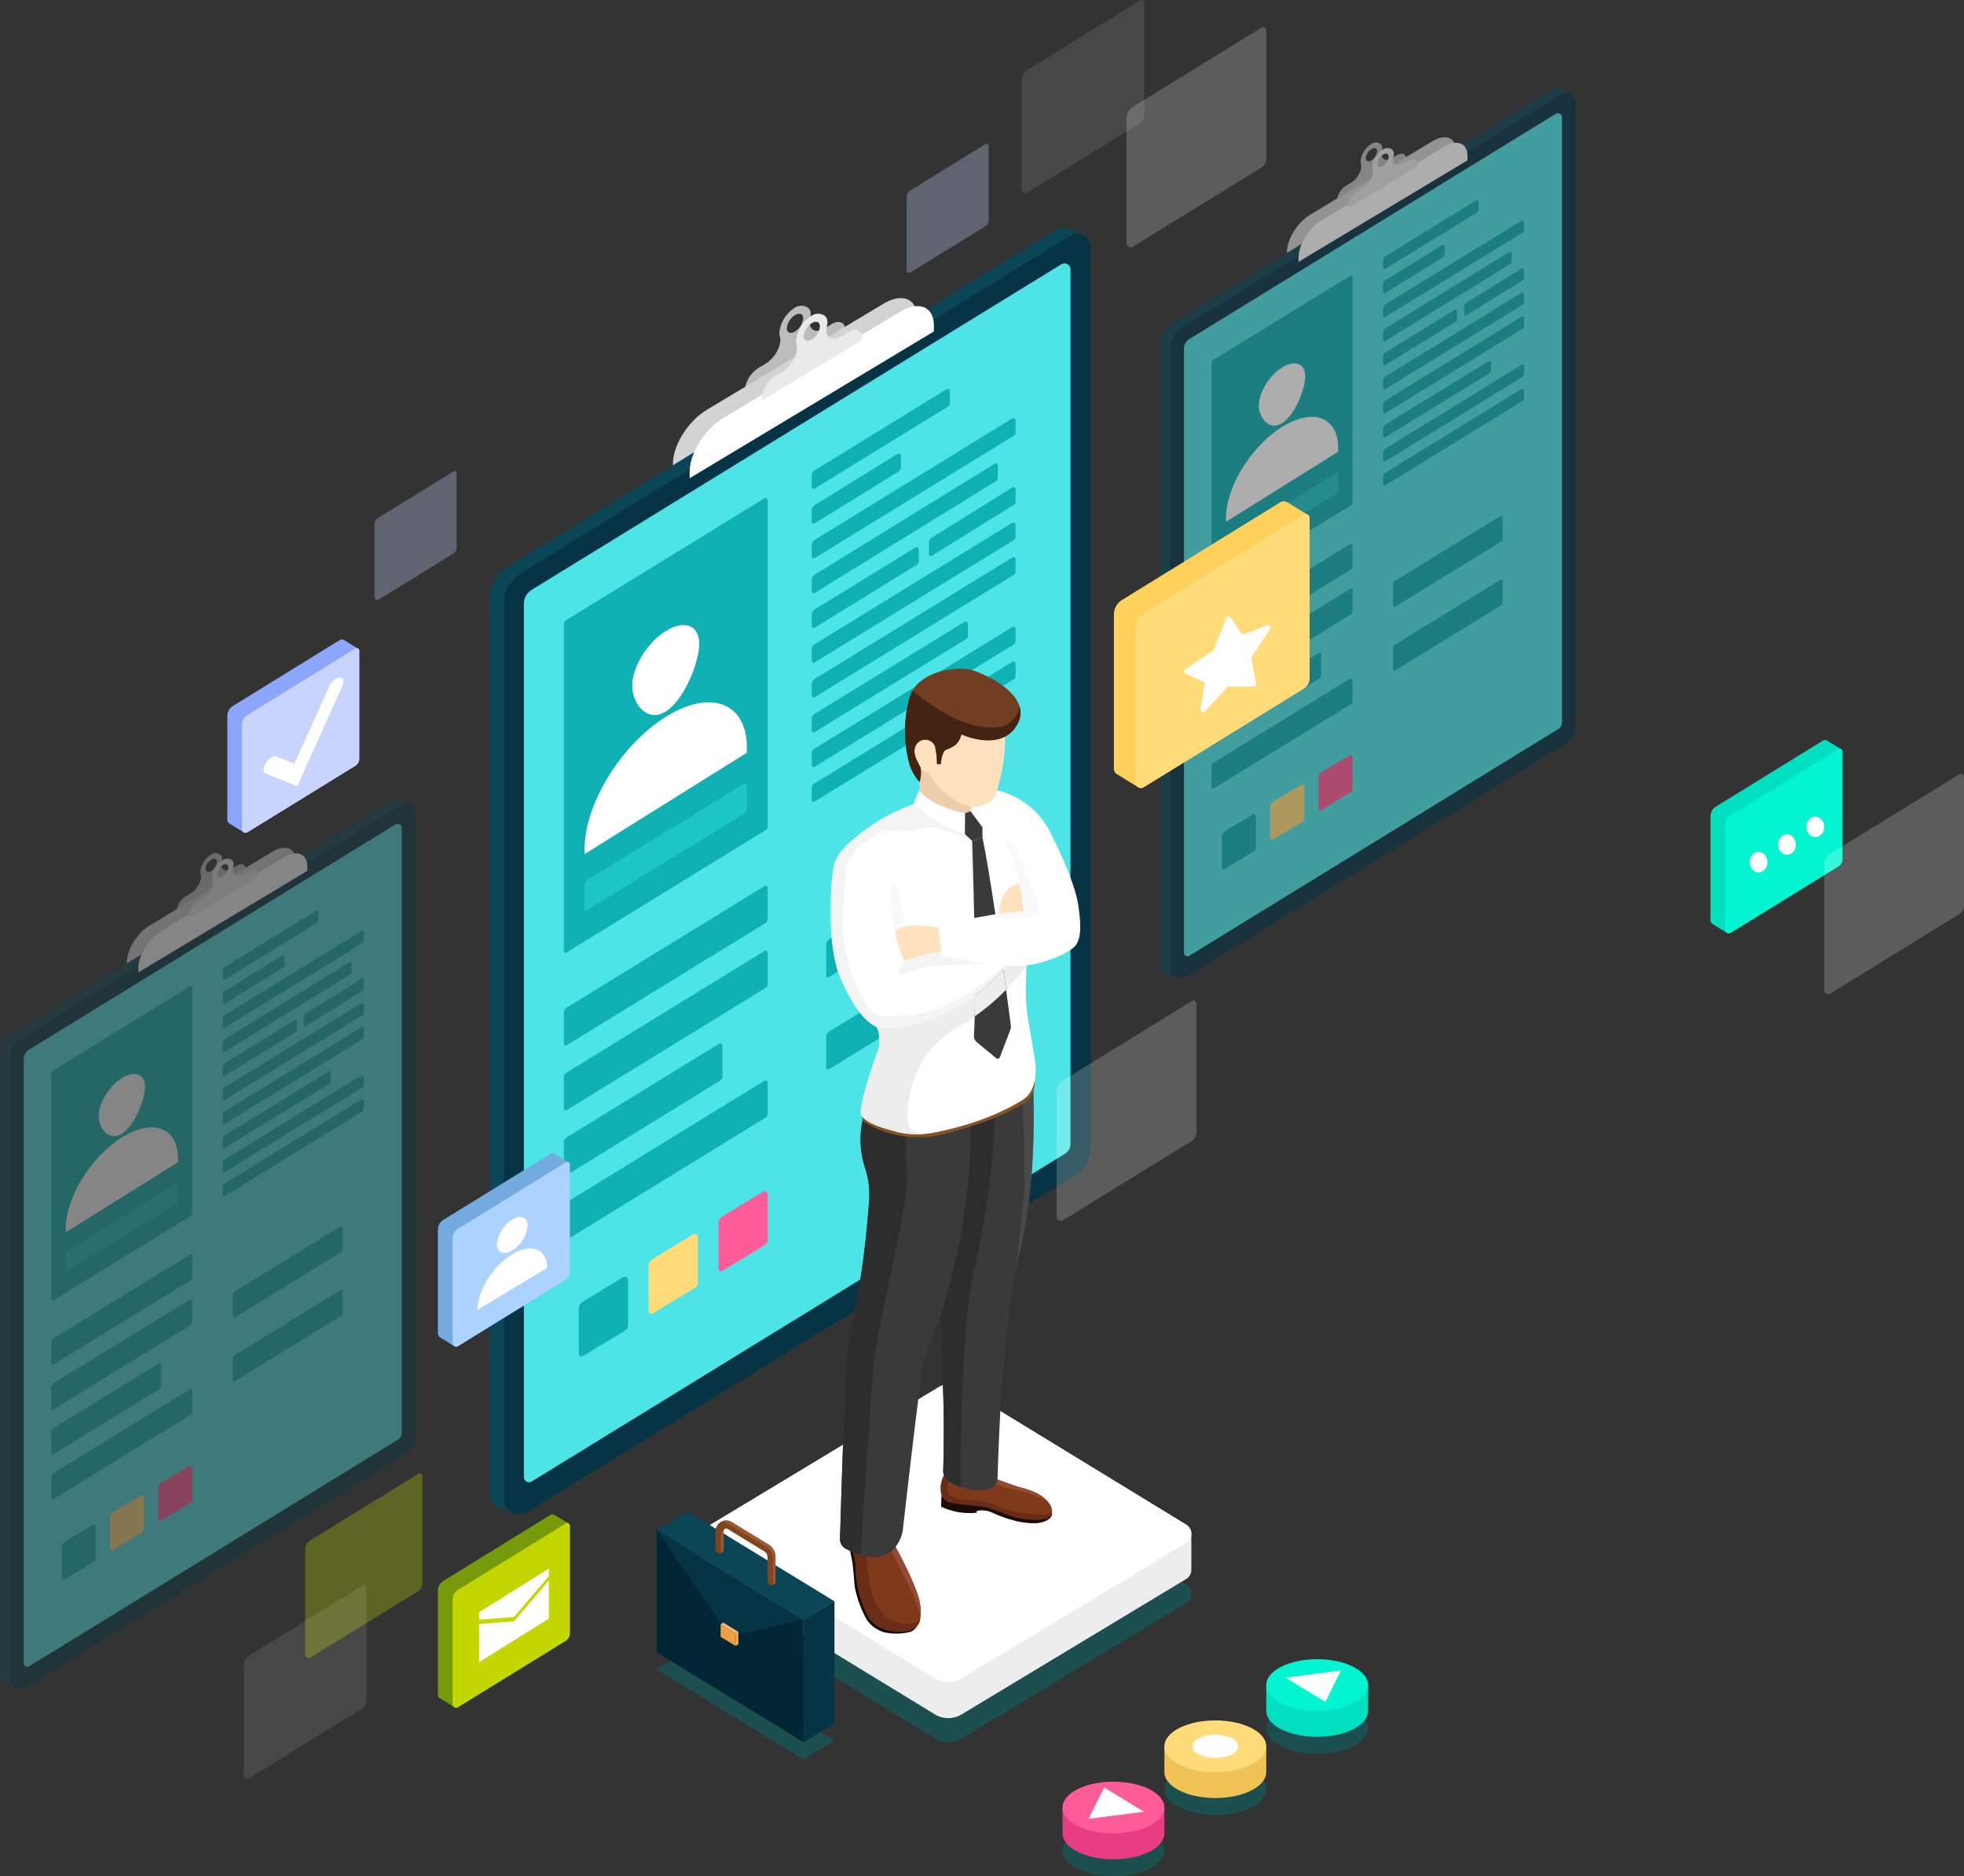 <svg id="illustration" xmlns="http://www.w3.org/2000/svg" width="404.241" height="386.173" viewBox="0 0 404.241 386.173">
  <rect x="0" y="0" width="404.241" height="386.173" fill="#333333" stroke="none"/>
  <g id="Group_19" data-name="Group 19" transform="translate(0 18.241)">
    <g id="Group_6" data-name="Group 6" transform="translate(100.772 28.643)">
      <g id="Group_1" data-name="Group 1" transform="translate(37.726 14.471)">
        <path id="Path_3" data-name="Path 3" d="M236.983,136.041l-1.379.828c-2.044,1.228-3.52.162-2.963-2.139v-.007l-.008,0c.258-1.153.118-2.2-1.5-2.487a2.511,2.511,0,0,0-1.732.445,6.891,6.891,0,0,0-3.127,5.113,2.748,2.748,0,0,0,.094.7l-.008,0h0c.562,1.63-.916,4.476-2.962,5.7l-1.379.828a6.094,6.094,0,0,0-2.852,4.565v.533l20.668-12.419v-.533C239.834,135.6,238.558,135.1,236.983,136.041Zm-7.482,1.488c-.933.56-1.685.26-1.685-.665a3.59,3.59,0,0,1,1.685-2.7c.933-.56,1.685-.26,1.685.673A3.59,3.59,0,0,1,229.5,137.529Z" transform="translate(-204.365 -130.654)" fill="#bcbcbc"/>
        <path id="Path_4" data-name="Path 4" d="M256,136.013,205.724,166.22v-1.289c0-3.832,3.106-8.8,6.937-11.105l36.4-21.871c3.832-2.3,6.937-1.063,6.937,2.769Z" transform="translate(-205.724 -130.797)" fill="#d3d3d3"/>
      </g>
      <g id="Group_2" data-name="Group 2">
        <path id="Path_5" data-name="Path 5" d="M293.59,119.1l-3.1-1.267-.01.019a2.648,2.648,0,0,0-2.4.194L175.063,187.508a7.561,7.561,0,0,0-3.6,6.44V378.134a3.117,3.117,0,0,0,1.61,2.746h0a3.2,3.2,0,0,0,.694.284l2.364.969.941-1.819,112.187-68.95a6.191,6.191,0,0,0,2.949-5.274V120.354a2.683,2.683,0,0,0-.184-.937l1.189.338Z" transform="translate(-171.461 -117.654)" fill="#0b4656"/>
        <path id="Path_6" data-name="Path 6" d="M294.873,121.438V307.177a6.189,6.189,0,0,1-2.949,5.273l-113,69.451a3.147,3.147,0,0,1-4.794-2.681V195.033a7.557,7.557,0,0,1,3.6-6.44L290.75,119.132A2.706,2.706,0,0,1,294.873,121.438Z" transform="translate(-171.191 -117.546)" fill="#063444"/>
        <path id="Path_7" data-name="Path 7" d="M290.369,125.55V305.577a2.319,2.319,0,0,1-1.1,1.975L179.483,375.023a1.056,1.056,0,0,1-1.609-.9V194.372a3.37,3.37,0,0,1,1.605-2.872l109.014-67A1.231,1.231,0,0,1,290.369,125.55Z" transform="translate(-170.813 -116.981)" fill="#4de4e8"/>
      </g>
      <g id="Group_5" data-name="Group 5" transform="translate(15.274 16.123)">
        <path id="Path_8" data-name="Path 8" d="M227.293,168.636v67.149a.866.866,0,0,1-.412.737l-40.948,25.166a.394.394,0,0,1-.6-.336V194.306a1.258,1.258,0,0,1,.6-1.071l40.662-24.99A.46.46,0,0,1,227.293,168.636Z" transform="translate(-185.333 -128.67)" fill="#0fb1b5"/>
        <path id="Path_9" data-name="Path 9" d="M227.293,241.129v6.437a.866.866,0,0,1-.412.737l-40.948,25.166a.394.394,0,0,1-.6-.336V266.8a1.258,1.258,0,0,1,.6-1.071l40.662-24.99A.459.459,0,0,1,227.293,241.129Z" transform="translate(-185.333 -121.343)" fill="#0fb1b5"/>
        <path id="Path_10" data-name="Path 10" d="M222.61,221.88V227a.687.687,0,0,1-.328.586L189.7,247.606a.313.313,0,0,1-.478-.266V242.3a1,1,0,0,1,.477-.852l32.349-19.881A.366.366,0,0,1,222.61,221.88Z" transform="translate(-184.939 -123.279)" fill="#1cc6c6"/>
        <path id="Path_11" data-name="Path 11" d="M227.293,253.255v6.437a.866.866,0,0,1-.412.737L185.933,285.6a.394.394,0,0,1-.6-.336v-6.333a1.258,1.258,0,0,1,.6-1.071l40.662-24.99A.459.459,0,0,1,227.293,253.255Z" transform="translate(-185.333 -120.117)" fill="#0fb1b5"/>
        <path id="Path_12" data-name="Path 12" d="M217.979,270.575v6.437a.866.866,0,0,1-.412.737L185.933,297.2a.394.394,0,0,1-.6-.336v-6.333a1.258,1.258,0,0,1,.6-1.071l31.348-19.272A.459.459,0,0,1,217.979,270.575Z" transform="translate(-185.333 -118.366)" fill="#0fb1b5"/>
        <path id="Path_13" data-name="Path 13" d="M267.024,233.575v6.437a.866.866,0,0,1-.412.737L234.978,260.2a.394.394,0,0,1-.6-.336v-6.333a1.258,1.258,0,0,1,.6-1.071l31.348-19.272A.459.459,0,0,1,267.024,233.575Z" transform="translate(-180.376 -122.106)" fill="#0fb1b5"/>
        <path id="Path_14" data-name="Path 14" d="M267.024,250.8v6.437a.866.866,0,0,1-.412.737l-31.634,19.448a.394.394,0,0,1-.6-.336v-6.333a1.258,1.258,0,0,1,.6-1.071l31.348-19.272A.459.459,0,0,1,267.024,250.8Z" transform="translate(-180.376 -120.365)" fill="#0fb1b5"/>
        <path id="Path_15" data-name="Path 15" d="M227.293,277.507v6.437a.866.866,0,0,1-.412.737l-40.948,25.166a.394.394,0,0,1-.6-.336v-6.333a1.258,1.258,0,0,1,.6-1.071l40.662-24.99A.459.459,0,0,1,227.293,277.507Z" transform="translate(-185.333 -117.665)" fill="#0fb1b5"/>
        <path id="Path_16" data-name="Path 16" d="M198.279,314.39v9.331a1.253,1.253,0,0,1-.6,1.068L189,330.063a.571.571,0,0,1-.87-.487v-9.182a1.823,1.823,0,0,1,.869-1.553l8.267-5.019A.665.665,0,0,1,198.279,314.39Z" transform="translate(-185.05 -113.958)" fill="#0fb1b5"/>
        <path id="Path_17" data-name="Path 17" d="M211.326,306.417v9.331a1.253,1.253,0,0,1-.6,1.068l-8.682,5.274a.571.571,0,0,1-.87-.487v-9.182a1.823,1.823,0,0,1,.869-1.553l8.267-5.019A.665.665,0,0,1,211.326,306.417Z" transform="translate(-183.731 -114.764)" fill="#ffdc79"/>
        <path id="Path_18" data-name="Path 18" d="M224.373,298.444v9.331a1.253,1.253,0,0,1-.6,1.068l-8.682,5.274a.571.571,0,0,1-.87-.487v-9.182a1.823,1.823,0,0,1,.869-1.553l8.267-5.019A.665.665,0,0,1,224.373,298.444Z" transform="translate(-182.413 -115.57)" fill="#fe5c99"/>
        <path id="Path_19" data-name="Path 19" d="M260.112,148.243v2.449a.866.866,0,0,1-.412.737l-27.424,16.864a.394.394,0,0,1-.6-.336v-2.345a1.258,1.258,0,0,1,.6-1.071l27.137-16.688A.459.459,0,0,1,260.112,148.243Z" transform="translate(-180.649 -130.732)" fill="#0fb1b5"/>
        <path id="Path_20" data-name="Path 20" d="M250.043,160.313v2.449a.866.866,0,0,1-.412.737L232.278,174.23a.394.394,0,0,1-.6-.336v-2.345a1.258,1.258,0,0,1,.6-1.071l17.067-10.555A.459.459,0,0,1,250.043,160.313Z" transform="translate(-180.648 -129.511)" fill="#0fb1b5"/>
        <path id="Path_21" data-name="Path 21" d="M273.638,153.7v2.449a.866.866,0,0,1-.412.737l-40.948,25.166a.394.394,0,0,1-.6-.336v-2.345a1.258,1.258,0,0,1,.6-1.071l40.662-24.99A.459.459,0,0,1,273.638,153.7Z" transform="translate(-180.648 -130.18)" fill="#0fb1b5"/>
        <path id="Path_22" data-name="Path 22" d="M269.988,162.18v2.449a.866.866,0,0,1-.412.737l-37.3,22.989a.394.394,0,0,1-.6-.336v-2.345a1.258,1.258,0,0,1,.6-1.071l37.012-22.813A.459.459,0,0,1,269.988,162.18Z" transform="translate(-180.649 -129.323)" fill="#0fb1b5"/>
        <path id="Path_23" data-name="Path 23" d="M253.716,177.805v2.449a.866.866,0,0,1-.412.737l-21.026,12.942a.394.394,0,0,1-.6-.336v-2.345a1.258,1.258,0,0,1,.6-1.071l20.74-12.766A.459.459,0,0,1,253.716,177.805Z" transform="translate(-180.648 -127.743)" fill="#0fb1b5"/>
        <path id="Path_24" data-name="Path 24" d="M273.638,173.2v2.449a.866.866,0,0,1-.412.737l-40.948,25.166a.394.394,0,0,1-.6-.336v-2.345a1.258,1.258,0,0,1,.6-1.071l40.662-24.99A.459.459,0,0,1,273.638,173.2Z" transform="translate(-180.648 -128.209)" fill="#0fb1b5"/>
        <path id="Path_25" data-name="Path 25" d="M273.638,179.7v2.449a.866.866,0,0,1-.412.737l-40.948,25.166a.394.394,0,0,1-.6-.336v-2.345a1.258,1.258,0,0,1,.6-1.071l40.662-24.99A.459.459,0,0,1,273.638,179.7Z" transform="translate(-180.648 -127.552)" fill="#0fb1b5"/>
        <path id="Path_26" data-name="Path 26" d="M263.813,191.722v2.449a.866.866,0,0,1-.412.737L232.278,214a.394.394,0,0,1-.6-.336v-2.345a1.258,1.258,0,0,1,.6-1.071l30.837-18.913A.459.459,0,0,1,263.813,191.722Z" transform="translate(-180.648 -126.337)" fill="#0fb1b5"/>
        <path id="Path_27" data-name="Path 27" d="M273.638,192.7v2.449a.866.866,0,0,1-.412.737l-40.948,25.166a.394.394,0,0,1-.6-.336v-2.345a1.258,1.258,0,0,1,.6-1.071l40.662-24.99A.459.459,0,0,1,273.638,192.7Z" transform="translate(-180.648 -126.237)" fill="#0fb1b5"/>
        <path id="Path_28" data-name="Path 28" d="M273.638,199.2v2.449a.866.866,0,0,1-.412.737l-40.948,25.166a.394.394,0,0,1-.6-.336v-2.345a1.258,1.258,0,0,1,.6-1.071l40.662-24.99A.459.459,0,0,1,273.638,199.2Z" transform="translate(-180.648 -125.58)" fill="#0fb1b5"/>
        <g id="Group_3" data-name="Group 3" transform="translate(4.289 65.642)">
          <path id="Path_29" data-name="Path 29" d="M211.915,195.736c0,3.808-3.087,11.6-6.895,13.976s-6.895-1.551-6.895-5.359,3.087-8.824,6.895-11.2S211.915,191.928,211.915,195.736Z" transform="translate(-188.329 -191.913)" fill="#fff"/>
          <path id="Path_30" data-name="Path 30" d="M222.609,215.615v1.121l-33.381,20.859v-1.121c0-9.218,7.473-21.36,16.691-27.121,4.612-2.882,8.783-3.62,11.8-2.487S222.609,211.009,222.609,215.615Z" transform="translate(-189.228 -190.453)" fill="#fff"/>
        </g>
        <g id="Group_4" data-name="Group 4" transform="translate(25.893)">
          <path id="Path_31" data-name="Path 31" d="M259.122,137.513,208.849,167.72V166.43c0-3.832,3.106-8.8,6.937-11.105l36.4-21.871c3.832-2.3,6.937-1.063,6.937,2.769Z" transform="translate(-208.849 -132.297)" fill="#fff"/>
          <path id="Path_32" data-name="Path 32" d="M240.108,137.541l-1.379.828c-2.044,1.228-3.52.162-2.963-2.139v-.007l-.008,0c.258-1.153.118-2.2-1.5-2.487a2.511,2.511,0,0,0-1.732.445A6.891,6.891,0,0,0,229.4,139.3a2.749,2.749,0,0,0,.094.7l-.008,0h0c.562,1.63-.916,4.476-2.962,5.7l-1.379.828a6.094,6.094,0,0,0-2.852,4.565v.533l20.668-12.419v-.533C242.959,137.1,241.683,136.6,240.108,137.541Zm-7.482,1.488c-.933.56-1.685.26-1.685-.665a3.59,3.59,0,0,1,1.685-2.7c.933-.56,1.685-.26,1.685.673A3.59,3.59,0,0,1,232.626,139.029Z" transform="translate(-207.49 -132.154)" fill="#eaeaea"/>
        </g>
        <path id="Path_33" data-name="Path 33" d="M271.423,166.615v2.449a.866.866,0,0,1-.412.737l-16.817,10.445a.394.394,0,0,1-.6-.336v-2.345a1.258,1.258,0,0,1,.6-1.071l16.529-10.269A.459.459,0,0,1,271.423,166.615Z" transform="translate(-178.433 -128.874)" fill="#0fb1b5"/>
      </g>
    </g>
    <g id="Group_12" data-name="Group 12" transform="translate(238.803)" opacity="0.6">
      <g id="Group_7" data-name="Group 7" transform="translate(26.093 10.008)">
        <path id="Path_34" data-name="Path 34" d="M342.14,104.358l-.953.573c-1.414.849-2.435.112-2.049-1.48v0l-.006,0c.178-.8.082-1.521-1.039-1.721a1.736,1.736,0,0,0-1.2.308,4.765,4.765,0,0,0-2.163,3.537,1.9,1.9,0,0,0,.065.481l-.005,0h0c.389,1.128-.633,3.1-2.048,3.946l-.954.573a4.215,4.215,0,0,0-1.973,3.158v.369l14.3-8.59v-.369C344.113,104.056,343.23,103.7,342.14,104.358Zm-5.175,1.028c-.645.388-1.165.179-1.165-.459a2.485,2.485,0,0,1,1.165-1.865c.645-.388,1.165-.179,1.165.465A2.482,2.482,0,0,1,336.965,105.386Z" transform="translate(-319.579 -100.631)" fill="#bcbcbc"/>
        <path id="Path_35" data-name="Path 35" d="M355.291,104.338l-34.772,20.893v-.892c0-2.65,2.148-6.089,4.8-7.681l25.176-15.128c2.65-1.592,4.8-.734,4.8,1.915v.893Z" transform="translate(-320.519 -100.73)" fill="#d3d3d3"/>
      </g>
      <g id="Group_8" data-name="Group 8">
        <path id="Path_36" data-name="Path 36" d="M381.293,92.642l-2.144-.876-.007.013a1.83,1.83,0,0,0-1.659.134l-78.171,48.043a5.228,5.228,0,0,0-2.491,4.455V271.806a2.154,2.154,0,0,0,1.113,1.9h0a2.2,2.2,0,0,0,.48.2l1.635.671.651-1.259,77.6-47.69a4.281,4.281,0,0,0,2.039-3.648V93.507a1.837,1.837,0,0,0-.128-.649l.823.235Z" transform="translate(-296.821 -91.641)" fill="#0b4656"/>
        <path id="Path_37" data-name="Path 37" d="M382.181,94.257V222.726a4.283,4.283,0,0,1-2.039,3.648l-78.159,48.036a2.177,2.177,0,0,1-3.316-1.854V145.16a5.231,5.231,0,0,1,2.491-4.455l78.171-48.043A1.873,1.873,0,0,1,382.181,94.257Z" transform="translate(-296.635 -91.566)" fill="#063444"/>
        <path id="Path_38" data-name="Path 38" d="M379.066,97.1V221.619a1.6,1.6,0,0,1-.764,1.366L302.37,269.653a.73.73,0,0,1-1.113-.622V144.7a2.331,2.331,0,0,1,1.111-1.986l75.4-46.341A.852.852,0,0,1,379.066,97.1Z" transform="translate(-296.373 -91.175)" fill="#4de4e8"/>
      </g>
      <g id="Group_11" data-name="Group 11" transform="translate(10.565 11.15)">
        <path id="Path_39" data-name="Path 39" d="M335.438,126.9v46.445a.6.6,0,0,1-.285.51l-28.322,17.407a.272.272,0,0,1-.415-.232V144.658a.87.87,0,0,1,.414-.741l28.124-17.285A.318.318,0,0,1,335.438,126.9Z" transform="translate(-306.416 -99.259)" fill="#0fb1b5"/>
        <path id="Path_40" data-name="Path 40" d="M335.438,177.043v4.452a.6.6,0,0,1-.285.51l-28.322,17.407a.272.272,0,0,1-.415-.232V194.8a.869.869,0,0,1,.414-.741l28.124-17.285A.318.318,0,0,1,335.438,177.043Z" transform="translate(-306.416 -94.19)" fill="#0fb1b5"/>
        <path id="Path_41" data-name="Path 41" d="M332.2,163.729v3.542a.475.475,0,0,1-.227.405l-22.533,13.848a.217.217,0,0,1-.33-.185v-3.485a.691.691,0,0,1,.329-.589l22.374-13.751A.253.253,0,0,1,332.2,163.729Z" transform="translate(-306.144 -95.53)" fill="#1cc6c6"/>
        <path id="Path_42" data-name="Path 42" d="M335.438,185.43v4.452a.6.6,0,0,1-.285.51L306.831,207.8a.272.272,0,0,1-.415-.232v-4.381a.869.869,0,0,1,.414-.741l28.124-17.285A.318.318,0,0,1,335.438,185.43Z" transform="translate(-306.416 -93.343)" fill="#0fb1b5"/>
        <path id="Path_43" data-name="Path 43" d="M329,197.409v4.452a.6.6,0,0,1-.285.51l-21.88,13.452a.272.272,0,0,1-.415-.232v-4.381a.869.869,0,0,1,.414-.741l21.681-13.33A.318.318,0,0,1,329,197.409Z" transform="translate(-306.416 -92.132)" fill="#0fb1b5"/>
        <path id="Path_44" data-name="Path 44" d="M362.918,171.818v4.452a.6.6,0,0,1-.285.51l-21.88,13.452a.272.272,0,0,1-.415-.232v-4.381a.87.87,0,0,1,.414-.741l21.681-13.33A.318.318,0,0,1,362.918,171.818Z" transform="translate(-302.987 -94.719)" fill="#0fb1b5"/>
        <path id="Path_45" data-name="Path 45" d="M362.918,183.732v4.452a.6.6,0,0,1-.285.51l-21.88,13.452a.272.272,0,0,1-.415-.232v-4.381a.87.87,0,0,1,.414-.741l21.681-13.33A.318.318,0,0,1,362.918,183.732Z" transform="translate(-302.987 -93.514)" fill="#0fb1b5"/>
        <path id="Path_46" data-name="Path 46" d="M335.438,202.2v4.452a.6.6,0,0,1-.285.51l-28.322,17.407a.272.272,0,0,1-.415-.232v-4.381a.87.87,0,0,1,.414-.741l28.124-17.285A.318.318,0,0,1,335.438,202.2Z" transform="translate(-306.416 -91.647)" fill="#0fb1b5"/>
        <path id="Path_47" data-name="Path 47" d="M315.37,227.715v6.453a.866.866,0,0,1-.413.739l-6.005,3.648a.4.4,0,0,1-.6-.336v-6.351a1.26,1.26,0,0,1,.6-1.075l5.718-3.472A.461.461,0,0,1,315.37,227.715Z" transform="translate(-306.22 -89.083)" fill="#0fb1b5"/>
        <path id="Path_48" data-name="Path 48" d="M324.394,222.2v6.453a.867.867,0,0,1-.413.739l-6.005,3.648a.394.394,0,0,1-.6-.336v-6.351a1.26,1.26,0,0,1,.6-1.074l5.718-3.472A.46.46,0,0,1,324.394,222.2Z" transform="translate(-305.308 -89.64)" fill="#ffdc79"/>
        <path id="Path_49" data-name="Path 49" d="M333.418,216.685v6.453a.867.867,0,0,1-.413.739L327,227.526a.4.4,0,0,1-.6-.337v-6.351a1.263,1.263,0,0,1,.6-1.075l5.718-3.472A.462.462,0,0,1,333.418,216.685Z" transform="translate(-304.396 -90.198)" fill="#fe5c99"/>
        <path id="Path_50" data-name="Path 50" d="M358.139,112.8v1.693a.6.6,0,0,1-.285.51l-18.968,11.665a.272.272,0,0,1-.415-.232V124.81a.87.87,0,0,1,.414-.741l18.769-11.543A.319.319,0,0,1,358.139,112.8Z" transform="translate(-303.176 -100.684)" fill="#0fb1b5"/>
        <path id="Path_51" data-name="Path 51" d="M351.173,121.146v1.693a.6.6,0,0,1-.285.51l-12,7.422a.272.272,0,0,1-.415-.232v-1.623a.87.87,0,0,1,.414-.741l11.8-7.3A.318.318,0,0,1,351.173,121.146Z" transform="translate(-303.176 -99.841)" fill="#0fb1b5"/>
        <path id="Path_52" data-name="Path 52" d="M367.493,116.574v1.693a.6.6,0,0,1-.285.51l-28.322,17.407a.272.272,0,0,1-.415-.232V134.33a.87.87,0,0,1,.414-.741L367.009,116.3A.317.317,0,0,1,367.493,116.574Z" transform="translate(-303.176 -100.303)" fill="#0fb1b5"/>
        <path id="Path_53" data-name="Path 53" d="M364.969,122.437v1.693a.6.6,0,0,1-.285.51l-25.8,15.9a.272.272,0,0,1-.415-.232v-1.623a.87.87,0,0,1,.414-.741l25.6-15.778A.318.318,0,0,1,364.969,122.437Z" transform="translate(-303.176 -99.71)" fill="#0fb1b5"/>
        <path id="Path_54" data-name="Path 54" d="M353.713,133.244v1.693a.6.6,0,0,1-.285.51L338.885,144.4a.272.272,0,0,1-.415-.232v-1.622a.87.87,0,0,1,.414-.741l14.345-8.83A.318.318,0,0,1,353.713,133.244Z" transform="translate(-303.176 -98.618)" fill="#0fb1b5"/>
        <path id="Path_55" data-name="Path 55" d="M367.493,130.061v1.693a.6.6,0,0,1-.285.51l-28.322,17.407a.272.272,0,0,1-.415-.232v-1.622a.87.87,0,0,1,.414-.741l28.124-17.285A.317.317,0,0,1,367.493,130.061Z" transform="translate(-303.176 -98.939)" fill="#0fb1b5"/>
        <path id="Path_56" data-name="Path 56" d="M367.493,134.557v1.693a.6.6,0,0,1-.285.51l-28.322,17.407a.272.272,0,0,1-.415-.232v-1.622a.87.87,0,0,1,.414-.741l28.124-17.285A.317.317,0,0,1,367.493,134.557Z" transform="translate(-303.176 -98.485)" fill="#0fb1b5"/>
        <path id="Path_57" data-name="Path 57" d="M360.7,142.87v1.693a.6.6,0,0,1-.285.51l-21.527,13.2a.272.272,0,0,1-.415-.232v-1.623a.87.87,0,0,1,.414-.741L360.213,142.6A.318.318,0,0,1,360.7,142.87Z" transform="translate(-303.176 -97.645)" fill="#0fb1b5"/>
        <path id="Path_58" data-name="Path 58" d="M367.493,143.548v1.693a.6.6,0,0,1-.285.51l-28.322,17.407a.272.272,0,0,1-.415-.232V161.3a.87.87,0,0,1,.414-.741l28.124-17.285A.318.318,0,0,1,367.493,143.548Z" transform="translate(-303.176 -97.576)" fill="#0fb1b5"/>
        <path id="Path_59" data-name="Path 59" d="M367.493,148.044v1.693a.6.6,0,0,1-.285.51l-28.322,17.407a.272.272,0,0,1-.415-.232V165.8a.87.87,0,0,1,.414-.741l28.124-17.285A.317.317,0,0,1,367.493,148.044Z" transform="translate(-303.176 -97.122)" fill="#0fb1b5"/>
        <g id="Group_9" data-name="Group 9" transform="translate(2.966 45.403)">
          <path id="Path_60" data-name="Path 60" d="M324.8,145.647c0,2.634-2.135,8.021-4.769,9.667s-4.769-1.074-4.769-3.707,2.135-6.1,4.769-7.749S324.8,143.013,324.8,145.647Z" transform="translate(-308.488 -143.002)" fill="#fff"/>
          <path id="Path_61" data-name="Path 61" d="M332.2,159.4v.775L309.11,174.6v-.775c0-6.376,5.168-14.774,11.545-18.758,3.19-1.993,6.075-2.5,8.163-1.721S332.2,156.21,332.2,159.4Z" transform="translate(-309.11 -141.992)" fill="#fff"/>
        </g>
        <g id="Group_10" data-name="Group 10" transform="translate(17.909)">
          <path id="Path_62" data-name="Path 62" d="M357.453,105.375l-34.772,20.893v-.892c0-2.65,2.148-6.089,4.8-7.681l25.176-15.128c2.65-1.592,4.8-.734,4.8,1.915v.893Z" transform="translate(-322.681 -101.767)" fill="#fff"/>
          <path id="Path_63" data-name="Path 63" d="M344.3,105.395l-.954.573c-1.414.849-2.434.112-2.049-1.48v0l-.006,0c.178-.8.081-1.521-1.039-1.721a1.74,1.74,0,0,0-1.2.307,4.765,4.765,0,0,0-2.163,3.537,1.9,1.9,0,0,0,.065.481l-.006,0h0c.389,1.128-.633,3.1-2.048,3.945l-.954.574a4.216,4.216,0,0,0-1.972,3.158v.369l14.3-8.59v-.369C346.274,105.093,345.391,104.741,344.3,105.395Zm-5.176,1.03c-.645.388-1.165.179-1.165-.459a2.482,2.482,0,0,1,1.165-1.865c.645-.388,1.165-.179,1.165.465A2.481,2.481,0,0,1,339.126,106.424Z" transform="translate(-321.741 -101.668)" fill="#eaeaea"/>
        </g>
        <path id="Path_64" data-name="Path 64" d="M365.961,125.5V127.2a.6.6,0,0,1-.285.51l-11.631,7.224a.272.272,0,0,1-.415-.232v-1.622a.873.873,0,0,1,.414-.741l11.433-7.1A.317.317,0,0,1,365.961,125.5Z" transform="translate(-301.644 -99.4)" fill="#0fb1b5"/>
      </g>
    </g>
    <g id="Group_18" data-name="Group 18" transform="translate(0 146.252)" opacity="0.4">
      <g id="Group_13" data-name="Group 13" transform="translate(26.092 10.008)">
        <path id="Path_65" data-name="Path 65" d="M125.258,237.184l-.954.573c-1.414.849-2.434.112-2.049-1.48v0l-.006,0c.178-.8.081-1.521-1.041-1.721a1.738,1.738,0,0,0-1.2.308,4.765,4.765,0,0,0-2.163,3.537,1.9,1.9,0,0,0,.065.481l-.006,0h0c.389,1.127-.633,3.1-2.048,3.945l-.954.573a4.214,4.214,0,0,0-1.972,3.158v.369l14.3-8.59v-.369C127.23,236.882,126.347,236.53,125.258,237.184Zm-5.175,1.028c-.645.388-1.165.179-1.165-.459a2.482,2.482,0,0,1,1.165-1.865c.645-.388,1.165-.179,1.165.465A2.482,2.482,0,0,1,120.083,238.212Z" transform="translate(-102.697 -233.457)" fill="#bcbcbc"/>
        <path id="Path_66" data-name="Path 66" d="M138.409,237.164l-34.772,20.893v-.892c0-2.65,2.148-6.089,4.8-7.681l25.176-15.128c2.65-1.592,4.8-.734,4.8,1.915v.893Z" transform="translate(-103.637 -233.556)" fill="#d3d3d3"/>
      </g>
      <g id="Group_14" data-name="Group 14">
        <path id="Path_67" data-name="Path 67" d="M164.41,225.468l-2.144-.876-.007.013a1.83,1.83,0,0,0-1.659.134l-78.17,48.043a5.228,5.228,0,0,0-2.491,4.455V404.632a2.154,2.154,0,0,0,1.113,1.9h0a2.2,2.2,0,0,0,.48.2l1.635.671.651-1.259,77.6-47.69a4.283,4.283,0,0,0,2.039-3.648V226.333a1.838,1.838,0,0,0-.128-.649l.823.233Z" transform="translate(-79.94 -224.467)" fill="#0b4656"/>
        <path id="Path_68" data-name="Path 68" d="M165.3,227.083V355.551a4.282,4.282,0,0,1-2.039,3.648L85.1,407.234a2.177,2.177,0,0,1-3.316-1.854V277.985a5.228,5.228,0,0,1,2.491-4.455l78.171-48.043A1.873,1.873,0,0,1,165.3,227.083Z" transform="translate(-79.754 -224.392)" fill="#063444"/>
        <path id="Path_69" data-name="Path 69" d="M162.184,229.927V354.445a1.6,1.6,0,0,1-.764,1.366L85.488,402.479a.73.73,0,0,1-1.112-.622V277.529a2.331,2.331,0,0,1,1.111-1.986l75.4-46.341A.851.851,0,0,1,162.184,229.927Z" transform="translate(-79.492 -224.001)" fill="#4de4e8"/>
      </g>
      <g id="Group_17" data-name="Group 17" transform="translate(10.564 11.151)">
        <path id="Path_70" data-name="Path 70" d="M118.556,259.729v46.445a.6.6,0,0,1-.285.51L89.949,324.091a.272.272,0,0,1-.415-.232V277.485a.87.87,0,0,1,.414-.741l28.124-17.285A.317.317,0,0,1,118.556,259.729Z" transform="translate(-89.534 -232.086)" fill="#0fb1b5"/>
        <path id="Path_71" data-name="Path 71" d="M118.556,309.869v4.452a.6.6,0,0,1-.285.51L89.949,332.238a.272.272,0,0,1-.415-.232v-4.381a.87.87,0,0,1,.414-.741L118.072,309.6A.318.318,0,0,1,118.556,309.869Z" transform="translate(-89.534 -227.018)" fill="#0fb1b5"/>
        <path id="Path_72" data-name="Path 72" d="M115.317,296.555V300.1a.476.476,0,0,1-.227.405L92.558,314.351a.217.217,0,0,1-.33-.185v-3.485a.691.691,0,0,1,.329-.589l22.374-13.751A.252.252,0,0,1,115.317,296.555Z" transform="translate(-89.262 -228.357)" fill="#1cc6c6"/>
        <path id="Path_73" data-name="Path 73" d="M118.556,318.256v4.452a.6.6,0,0,1-.285.51L89.949,340.625a.272.272,0,0,1-.415-.232v-4.381a.87.87,0,0,1,.414-.741l28.124-17.285A.318.318,0,0,1,118.556,318.256Z" transform="translate(-89.534 -226.17)" fill="#0fb1b5"/>
        <path id="Path_74" data-name="Path 74" d="M112.114,330.235v4.452a.6.6,0,0,1-.285.51l-21.88,13.452a.272.272,0,0,1-.415-.232v-4.381a.869.869,0,0,1,.414-.741l21.681-13.33A.318.318,0,0,1,112.114,330.235Z" transform="translate(-89.534 -224.959)" fill="#0fb1b5"/>
        <path id="Path_75" data-name="Path 75" d="M146.036,304.644V309.1a.6.6,0,0,1-.285.51l-21.88,13.452a.272.272,0,0,1-.415-.232v-4.381a.87.87,0,0,1,.414-.741l21.681-13.33A.318.318,0,0,1,146.036,304.644Z" transform="translate(-86.105 -227.546)" fill="#0fb1b5"/>
        <path id="Path_76" data-name="Path 76" d="M146.036,316.558v4.452a.6.6,0,0,1-.285.51l-21.88,13.452a.272.272,0,0,1-.415-.232v-4.381a.869.869,0,0,1,.414-.741l21.681-13.33A.318.318,0,0,1,146.036,316.558Z" transform="translate(-86.105 -226.341)" fill="#0fb1b5"/>
        <path id="Path_77" data-name="Path 77" d="M118.556,335.03v4.452a.6.6,0,0,1-.285.51L89.949,357.4a.272.272,0,0,1-.415-.232v-4.381a.87.87,0,0,1,.414-.741l28.124-17.285A.318.318,0,0,1,118.556,335.03Z" transform="translate(-89.534 -224.474)" fill="#0fb1b5"/>
        <path id="Path_78" data-name="Path 78" d="M98.488,360.541v6.453a.868.868,0,0,1-.413.739l-6.005,3.648a.394.394,0,0,1-.6-.336v-6.351a1.26,1.26,0,0,1,.6-1.075l5.718-3.472A.46.46,0,0,1,98.488,360.541Z" transform="translate(-89.338 -221.91)" fill="#0fb1b5"/>
        <path id="Path_79" data-name="Path 79" d="M107.512,355.026v6.454a.866.866,0,0,1-.413.739l-6.005,3.648a.4.4,0,0,1-.6-.337v-6.351a1.26,1.26,0,0,1,.6-1.074l5.718-3.472A.461.461,0,0,1,107.512,355.026Z" transform="translate(-88.426 -222.467)" fill="#ffdc79"/>
        <path id="Path_80" data-name="Path 80" d="M116.536,349.512v6.453a.867.867,0,0,1-.413.739l-6.005,3.648a.394.394,0,0,1-.6-.337v-6.351a1.26,1.26,0,0,1,.6-1.074l5.718-3.472A.46.46,0,0,1,116.536,349.512Z" transform="translate(-87.514 -223.025)" fill="#fe5c99"/>
        <path id="Path_81" data-name="Path 81" d="M141.257,245.623v1.693a.6.6,0,0,1-.285.51L122,259.491a.272.272,0,0,1-.415-.232v-1.623a.87.87,0,0,1,.414-.741l18.769-11.543A.319.319,0,0,1,141.257,245.623Z" transform="translate(-86.294 -233.512)" fill="#0fb1b5"/>
        <path id="Path_82" data-name="Path 82" d="M134.291,253.972v1.693a.6.6,0,0,1-.285.51L122,263.6a.272.272,0,0,1-.415-.232v-1.623A.87.87,0,0,1,122,261l11.8-7.3A.318.318,0,0,1,134.291,253.972Z" transform="translate(-86.294 -232.668)" fill="#0fb1b5"/>
        <path id="Path_83" data-name="Path 83" d="M150.611,249.4v1.693a.6.6,0,0,1-.285.51L122,269.01a.272.272,0,0,1-.415-.232v-1.623a.87.87,0,0,1,.414-.741l28.124-17.285A.318.318,0,0,1,150.611,249.4Z" transform="translate(-86.294 -233.13)" fill="#0fb1b5"/>
        <path id="Path_84" data-name="Path 84" d="M148.087,255.263v1.693a.6.6,0,0,1-.285.51l-25.8,15.9a.272.272,0,0,1-.415-.232v-1.623a.87.87,0,0,1,.414-.741l25.6-15.778A.318.318,0,0,1,148.087,255.263Z" transform="translate(-86.294 -232.537)" fill="#0fb1b5"/>
        <path id="Path_85" data-name="Path 85" d="M136.831,266.07v1.693a.6.6,0,0,1-.285.51L122,277.225a.272.272,0,0,1-.415-.232v-1.622a.87.87,0,0,1,.414-.741l14.345-8.83A.317.317,0,0,1,136.831,266.07Z" transform="translate(-86.294 -231.445)" fill="#0fb1b5"/>
        <path id="Path_86" data-name="Path 86" d="M150.611,262.887v1.693a.6.6,0,0,1-.285.51L122,282.5a.272.272,0,0,1-.415-.232v-1.623A.87.87,0,0,1,122,279.9l28.124-17.285A.318.318,0,0,1,150.611,262.887Z" transform="translate(-86.294 -231.767)" fill="#0fb1b5"/>
        <path id="Path_87" data-name="Path 87" d="M150.611,267.383v1.693a.6.6,0,0,1-.285.51L122,286.993a.272.272,0,0,1-.415-.232v-1.623A.87.87,0,0,1,122,284.4l28.124-17.285A.318.318,0,0,1,150.611,267.383Z" transform="translate(-86.294 -231.312)" fill="#0fb1b5"/>
        <path id="Path_88" data-name="Path 88" d="M143.816,275.7v1.694a.6.6,0,0,1-.285.51L122,291.1a.272.272,0,0,1-.415-.232v-1.622a.87.87,0,0,1,.414-.741l21.328-13.082A.318.318,0,0,1,143.816,275.7Z" transform="translate(-86.294 -230.472)" fill="#0fb1b5"/>
        <path id="Path_89" data-name="Path 89" d="M150.611,276.374v1.693a.6.6,0,0,1-.285.51L122,295.984a.272.272,0,0,1-.415-.232v-1.623a.869.869,0,0,1,.414-.741L150.127,276.1A.319.319,0,0,1,150.611,276.374Z" transform="translate(-86.294 -230.403)" fill="#0fb1b5"/>
        <path id="Path_90" data-name="Path 90" d="M150.611,280.87v1.693a.6.6,0,0,1-.285.51L122,300.48a.272.272,0,0,1-.415-.232v-1.622a.869.869,0,0,1,.414-.741L150.127,280.6A.318.318,0,0,1,150.611,280.87Z" transform="translate(-86.294 -229.949)" fill="#0fb1b5"/>
        <g id="Group_15" data-name="Group 15" transform="translate(2.966 45.402)">
          <path id="Path_91" data-name="Path 91" d="M107.92,278.473c0,2.634-2.135,8.021-4.769,9.668s-4.769-1.074-4.769-3.707,2.135-6.1,4.769-7.749S107.92,275.839,107.92,278.473Z" transform="translate(-91.606 -275.828)" fill="#fff"/>
          <path id="Path_92" data-name="Path 92" d="M115.317,292.222V293L92.228,307.424v-.775c0-6.376,5.168-14.774,11.545-18.758,3.19-1.993,6.075-2.5,8.163-1.721S115.317,289.036,115.317,292.222Z" transform="translate(-92.228 -274.818)" fill="#fff"/>
        </g>
        <g id="Group_16" data-name="Group 16" transform="translate(17.909)">
          <path id="Path_93" data-name="Path 93" d="M140.571,238.2,105.8,259.094V258.2c0-2.65,2.148-6.089,4.8-7.681l25.176-15.127c2.65-1.592,4.8-.734,4.8,1.915v.892Z" transform="translate(-105.799 -234.594)" fill="#fff"/>
          <path id="Path_94" data-name="Path 94" d="M127.419,238.222l-.954.573c-1.414.849-2.434.112-2.049-1.48v0l-.006,0c.178-.8.081-1.522-1.039-1.721a1.736,1.736,0,0,0-1.2.308,4.765,4.765,0,0,0-2.163,3.537,1.9,1.9,0,0,0,.065.481l-.005,0h0c.389,1.128-.633,3.1-2.048,3.945l-.954.574A4.213,4.213,0,0,0,115.1,247.6v.369l14.3-8.59v-.369C129.392,237.919,128.509,237.567,127.419,238.222Zm-5.175,1.028c-.645.388-1.165.179-1.165-.459a2.482,2.482,0,0,1,1.165-1.865c.645-.388,1.165-.179,1.165.465A2.482,2.482,0,0,1,122.244,239.25Z" transform="translate(-104.859 -234.495)" fill="#eaeaea"/>
        </g>
        <path id="Path_95" data-name="Path 95" d="M149.079,258.33v1.693a.6.6,0,0,1-.285.51l-11.632,7.224a.272.272,0,0,1-.415-.232V265.9a.87.87,0,0,1,.414-.741l11.434-7.1A.32.32,0,0,1,149.079,258.33Z" transform="translate(-84.762 -232.227)" fill="#0fb1b5"/>
      </g>
    </g>
  </g>
  <g id="Group_20" data-name="Group 20" transform="translate(145.094 284.893)">
    <path id="Path_96" data-name="Path 96" d="M310.767,377.732,264.539,405.6a5.32,5.32,0,0,1-5.521-.017l-46.452-28.378a1.778,1.778,0,0,1,.009-3.039l47.191-28.452a4.586,4.586,0,0,1,4.759.014l46.253,28.257A2.19,2.19,0,0,1,310.767,377.732Z" transform="translate(-211.714 -332.677)" fill="#076d6d" opacity="0.5"/>
    <path id="Path_97" data-name="Path 97" d="M311.809,364.47a2.155,2.155,0,0,0-1.031-1.728l-46.253-28.256a4.586,4.586,0,0,0-4.759-.014l-47.192,28.451a1.76,1.76,0,0,0-.857,1.544h0v7.73l.04.006a1.745,1.745,0,0,0,.811,1.193l46.452,28.378a5.323,5.323,0,0,0,5.521.017l46.228-27.871a2.16,2.16,0,0,0,1.041-2.021h.018v-7.432Z" transform="translate(-211.714 -333.814)" fill="#ededed"/>
    <path id="Path_98" data-name="Path 98" d="M310.767,366.486l-46.228,27.87a5.32,5.32,0,0,1-5.521-.016l-46.452-28.378a1.778,1.778,0,0,1,.009-3.039l47.191-28.451a4.586,4.586,0,0,1,4.759.014l46.253,28.257A2.189,2.189,0,0,1,310.767,366.486Z" transform="translate(-211.714 -333.814)" fill="#fff"/>
  </g>
  <g id="Group_21" data-name="Group 21" transform="translate(135.153 311.105)">
    <path id="Path_99" data-name="Path 99" d="M202.686,387.5l30.22,18.474,6.364-3.843-30.22-18.474Z" transform="translate(-202.686 -354.988)" fill="#076d6d" opacity="0.5"/>
    <path id="Path_100" data-name="Path 100" d="M236.5,374.4V399.57l-6.364,3.832v-25.16Z" transform="translate(-199.912 -355.924)" fill="#063444"/>
    <path id="Path_101" data-name="Path 101" d="M209.05,357.62v25.171l-6.364,3.832v-25.16Z" transform="translate(-202.686 -357.62)" fill="#022636"/>
    <path id="Path_102" data-name="Path 102" d="M236.5,374.4V399.57l-6.364,3.832v-25.16Z" transform="translate(-199.912 -355.924)" fill="#063444"/>
    <path id="Path_103" data-name="Path 103" d="M202.686,361.463l30.22,18.475,6.364-3.843L209.05,357.62Z" transform="translate(-202.686 -357.62)" fill="#0b4656"/>
    <path id="Path_104" data-name="Path 104" d="M232.911,404.745l-30.22-18.475V361.11l30.22,18.475Z" transform="translate(-202.686 -357.267)" fill="#022636"/>
    <path id="Path_105" data-name="Path 105" d="M202.686,361.11l15.11,21.817,15.11-3.342Z" transform="translate(-202.686 -357.267)" fill="#063444"/>
    <path id="Path_106" data-name="Path 106" d="M226.04,366.82v4.955a.816.816,0,0,1-.54.771.827.827,0,0,1-.286.055.818.818,0,0,1-.826-.826V366.82a1.364,1.364,0,0,0-.65-1.156l-7.564-4.625a.523.523,0,0,0-.551-.011.4.4,0,0,0-.11.077.135.135,0,0,1-.033.022.556.556,0,0,0-.132.374v3.744a.831.831,0,0,1-.517.76.739.739,0,0,1-.308.066.825.825,0,0,1-.826-.826V361.5a2.147,2.147,0,0,1,1.123-1.916,1.713,1.713,0,0,1,.54-.209,2.1,2.1,0,0,1,1.674.253l7.564,4.625A3.009,3.009,0,0,1,226.04,366.82Z" transform="translate(-201.573 -357.45)" fill="#82441d"/>
    <path id="Path_107" data-name="Path 107" d="M218.017,380.116v2.571l-.57.343v-2.569Z" transform="translate(-201.194 -355.346)" fill="#f7aa57"/>
    <path id="Path_108" data-name="Path 108" d="M214.646,378.75l3.084,1.884.57-.345-3.084-1.883Z" transform="translate(-201.477 -355.519)" fill="#f4b77a"/>
    <path id="Path_109" data-name="Path 109" d="M217.73,383.171l-3.084-1.885v-2.568l3.084,1.884Z" transform="translate(-201.477 -355.487)" fill="#eca140"/>
    <path id="Path_110" data-name="Path 110" d="M225.887,366.82v4.955a.816.816,0,0,1-.54.771V367.58a3.392,3.392,0,0,0-.738-2.477l-9.4-5.726a2.1,2.1,0,0,1,1.674.253l7.564,4.625A3.009,3.009,0,0,1,225.887,366.82Z" transform="translate(-201.42 -357.45)" fill="#9b5934"/>
    <path id="Path_111" data-name="Path 111" d="M215.377,360.961a.556.556,0,0,0-.132.374v3.744a.831.831,0,0,1-.518.76v-3.81A1.273,1.273,0,0,1,215.377,360.961Z" transform="translate(-201.469 -357.282)" fill="#9b5934"/>
  </g>
  <g id="Group_22" data-name="Group 22" transform="translate(170.944 137.64)">
    <path id="Path_112" data-name="Path 112" d="M238.543,363.7s.479,1.9.754,3.51.361,3.664.545,5.362a23.035,23.035,0,0,0,2.5,6.762,6.584,6.584,0,0,0,3.554,2.529,11.487,11.487,0,0,0,5.472-.109,2.646,2.646,0,0,0,1.4-1.4" transform="translate(-234.853 -183.54)" fill="#190b05"/>
    <path id="Path_113" data-name="Path 113" d="M278.678,358.475c0,1.057-1.575,1.795-3.193,1.927a16.189,16.189,0,0,1-5.24-.732,25.984,25.984,0,0,1-4.064-1.536,5.233,5.233,0,0,0-2.984-.264s0,.176-.011.374a13.726,13.726,0,0,1-7.278-1.222c-.011,0-.011-.011-.022-.011s-.033-.837.022-1.553c.033-.617.143-1.519.143-1.519l22.627,3.777v.76Z" transform="translate(-233.101 -184.527)" fill="#190b05"/>
    <path id="Path_114" data-name="Path 114" d="M253.42,378.637c-.022.2-.055.4-.088.584a2.843,2.843,0,0,1-1.949,2.29c-2.125.727-6.056.341-7.994-1.762s-3.314-7.52-3.314-10.758a14.415,14.415,0,0,0-1.7-6.232h8.809a2.149,2.149,0,0,1,.209.286c1.519,2.125,5.472,10.207,5.858,12.817A12.413,12.413,0,0,1,253.42,378.637Z" transform="translate(-234.869 -183.635)" fill="#7f391b"/>
    <path id="Path_115" data-name="Path 115" d="M252.646,378.61a.443.443,0,0,1-.088-.22c-.385-2.1-2.4-6.155-3.468-8.291s-3.061-6.023-3.061-6.023.264-.462.595-1.057c1.52,2.125,5.472,10.207,5.858,12.817A12.411,12.411,0,0,1,252.646,378.61Z" transform="translate(-234.096 -183.609)" fill="#934b32"/>
    <path id="Path_116" data-name="Path 116" d="M253.333,379.216a2.843,2.843,0,0,1-1.949,2.29c-2.125.727-6.056.341-7.994-1.762s-3.314-7.52-3.314-10.758a14.415,14.415,0,0,0-1.7-6.232h3.579l.286,1.861s.1,7.52,1.883,11.242a7.2,7.2,0,0,0,6.474,4.4c1.42-.1,2.323-.286,2.72-1.035A.011.011,0,0,1,253.333,379.216Z" transform="translate(-234.869 -183.636)" fill="#682c17"/>
    <path id="Path_117" data-name="Path 117" d="M278.692,358.439a1.394,1.394,0,0,1-.793,1.134c-1.475.672-4.569.451-6.452,0s-5.384-2.114-7.234-2.312-5.45-.517-6.353-.771a2.56,2.56,0,0,1-2.048-2.5,5.6,5.6,0,0,1,.683-3.182l1.453.088,8.566.551.2.011,4.371,1.564c1.4.484,4.316.936,6.232,2.72a5.88,5.88,0,0,1,.771.859l.011.011A2.631,2.631,0,0,1,278.692,358.439Z" transform="translate(-233.11 -184.843)" fill="#7f391b"/>
    <path id="Path_118" data-name="Path 118" d="M277.1,356.542c-1.4-1.2-4.327-2.092-6.717-2.709-2.411-.628-4.757-1.376-4.757-1.376s-.055-.462-.1-1.068l.2.011,4.371,1.564c1.4.484,4.316.936,6.232,2.72A5.872,5.872,0,0,1,277.1,356.542Z" transform="translate(-232.125 -184.785)" fill="#934b32"/>
    <path id="Path_119" data-name="Path 119" d="M278.693,358.435a1.394,1.394,0,0,1-.793,1.134c-1.475.672-4.569.451-6.452,0s-5.384-2.114-7.234-2.312-5.45-.517-6.353-.771a2.56,2.56,0,0,1-2.048-2.5,5.6,5.6,0,0,1,.683-3.182l1.453.088-.044.462s-1.343,1.861-.451,3.27,4.228,1.2,6.265,1.442,4.955,1.894,7.774,2.378,6.2.892,7.19,0Z" transform="translate(-233.11 -184.844)" fill="#682c17"/>
    <path id="Path_120" data-name="Path 120" d="M272.161,312.093c-.352,1.431-.639,2.83-.881,4.173a.352.352,0,0,0-.011.077c-.231,1.321-.418,2.588-.595,3.777-.011.044-.011.077-.022.121-.022.132-.055.341-.1.65s-.088.606-.132.892c-.374,2.433-1.057,7.454-1.652,14.281a.723.723,0,0,0-.011.154c-.242,2.268-.451,5.34-.628,8.6-.044.749-.088,1.508-.121,2.279-.209,4.261-.374,8.611-.473,11.793a2.221,2.221,0,0,1-1.178,1.894,4,4,0,0,1-1.861.5,13.449,13.449,0,0,1-4.581-.606,9.705,9.705,0,0,1-2.577-1.31,2.441,2.441,0,0,1-.98-2.059c.077-2.7.242-9.844-.044-16.99-.352-9.062-1.057-26.118-1.057-26.118l3.193-28.6,5.935-1.321c-.308-1.663-.639-3.568-.87-4.911-.176-1.035-.3-1.74-.3-1.74h11.616s.011.165.022.484C275,281.163,275.607,298.274,272.161,312.093Z" transform="translate(-233.163 -192.24)" fill="#3a3a3a"/>
    <path id="Path_121" data-name="Path 121" d="M270.69,312.048c-.352,1.431-.639,2.83-.881,4.173.11-.98,1.178-10.427,1.663-15.25.507-5.1-.319-21.02-.319-21.02s1.013-.859,2.235-1.883C273.531,281.119,274.136,298.23,270.69,312.048Z" transform="translate(-231.692 -192.196)" fill="#595959" opacity="0.5"/>
    <path id="Path_122" data-name="Path 122" d="M267.092,281.885a178,178,0,0,1-4.25,33.418c-2.411,10.24-2.907,30.654-2.929,45.21a9.7,9.7,0,0,1-2.577-1.31,2.441,2.441,0,0,1-.98-2.059c.077-2.7.242-9.844-.044-16.99-.352-9.062-1.057-26.118-1.057-26.118l3.193-28.6,5.935-1.321c-.308-1.663-.639-3.568-.87-4.911Z" transform="translate(-233.163 -192.08)" fill="#2d2d2d"/>
    <path id="Path_123" data-name="Path 123" d="M263.909,283.07a130.316,130.316,0,0,1-6.816,43.46v.022c-1.453,3.634-2.577,6.573-2.885,7.818-.65,2.566-3.59,28.32-4.294,34.541a6.729,6.729,0,0,1-.98,2.852,5.361,5.361,0,0,1-5.4,2.9,12.823,12.823,0,0,1-2.345-.462,17.284,17.284,0,0,1-2.995-1.211,2.254,2.254,0,0,1-1.233-2.081c.2-6.662,1.068-35.884,1.619-39.529.617-4.118,3.149-13.1,4.338-29.586a17.767,17.767,0,0,0-.738-7.058A18.894,18.894,0,0,1,242,283.258s.738.275,1.729.65c-.033-1.564-.1-2.268-.1-2.268l.562.011,20.337.429Z" transform="translate(-235.012 -191.835)" fill="#3a3a3a"/>
    <path id="Path_124" data-name="Path 124" d="M250.74,295.4c.606,5.792-6,31.524-6.695,38.13S241.2,374.2,241.2,374.2h-.011a17.287,17.287,0,0,1-2.995-1.211,2.254,2.254,0,0,1-1.233-2.081c.2-6.662,1.068-35.884,1.619-39.529.617-4.118,3.149-13.1,4.338-29.586a17.767,17.767,0,0,0-.738-7.058A18.894,18.894,0,0,1,242,283.258s.738.275,1.729.65c-.033-1.564-.1-2.268-.1-2.268l.562.011c3.689,2.037,6.816,3.986,6.816,3.986A34.344,34.344,0,0,0,250.74,295.4Z" transform="translate(-235.012 -191.835)" fill="#2d2d2d"/>
    <path id="Path_125" data-name="Path 125" d="M241.458,283.25a12.5,12.5,0,0,0-.324,1.584.774.774,0,0,0,.325.758,22.337,22.337,0,0,0,4.386,2.086,22.712,22.712,0,0,0,9.348.992c1.148-.106,12.381-2.585,19.093-6.831a5.03,5.03,0,0,0,2.24-5.079l-.007-.04C276.3,275.4,241.458,283.25,241.458,283.25Z" transform="translate(-234.591 -192.347)" fill="#845424"/>
    <path id="Path_126" data-name="Path 126" d="M285.3,255.153a12.068,12.068,0,0,1-1.42.991c-.022,0-.033.011-.055.022a.943.943,0,0,0-.154.1,25.566,25.566,0,0,1-8.159,2.654c-.036,1.241-.073,2.493-.108,3.741a41.163,41.163,0,0,0,.61,8.337c.412,2.333.905,5.2,1.227,7.267.639,4.107-.473,7.091-2.521,8.313v.011a.083.083,0,0,0-.044.022c-6.584,4.074-14.2,5.935-18.278,6.706a19.713,19.713,0,0,1-1.971.264,17.062,17.062,0,0,1-4.239-.176,13.675,13.675,0,0,1-1.718-.374l-.529-.165a7.468,7.468,0,0,1-1.775-.82c-2.684-1.71-2.894-3.01-3.081-4.531-.154-1.321,1.6-7.95,1.883-10.174.077-.562.121-.9.121-.9.022-.165.044-.341.066-.507a13.248,13.248,0,0,0,.055-2.257.462.462,0,0,0-.011-.077,5.95,5.95,0,0,0-.253-1.409c-.044-.132-.088-.264-.143-.407a.041.041,0,0,0-.011-.033c-.011-.044-.033-.1-.044-.154-2.676-1.211-5-4.376-7.578-10.244-2.5-5.693-2.211-17.635-1.407-22.358a10.218,10.218,0,0,1,.374-1.6,12.019,12.019,0,0,1,3.347-4.129v-.011A38.45,38.45,0,0,1,244,229.817c.055-.033.1-.066.154-.1a35.083,35.083,0,0,1,3.457-2c1.167-.584,2.654-1.255,4.757-2.081.749-.3,1.52-.562,2.3-.8,1.442-.44,2.918-.8,4.415-1.112,2.3-.484,4.636-.859,6.871-1.288q.578,0,1.156.033a16.387,16.387,0,0,1,13.356,9.15c2.125,4.228,5.087,10.658,5.715,14.865C286.953,251.586,286.6,253.843,285.3,255.153Z" transform="translate(-235.191 -197.82)" fill="#fff"/>
    <path id="Path_127" data-name="Path 127" d="M270.91,258.731c-2.334,2.158-7.168,6.232-12.475,8.357a28.048,28.048,0,0,1-11.132,2.026,4.638,4.638,0,0,1-2.268-.2c-1.564-.727-3.871-3.3-6.075-10.218-1.823-5.726-1.259-15.307-.266-21.329a12.88,12.88,0,0,1,8.708-6.528v-.008a10.869,10.869,0,0,0,6.014-.217,7.161,7.161,0,0,1,5,.168,36.4,36.4,0,0,0,3.892,1.377l1.465,1.068.991,15.668,1.7-3.931-1.3-13.323-4.988-6.375-5.505-.661c-.782.242-1.553.507-2.3.8a43.836,43.836,0,0,0-6.572,3.069l-.145.086c-.179.107-.355.214-.527.32-.2.123-.4.25-.6.375l-.371.236c-.055.033-.1.066-.154.1a38.448,38.448,0,0,0-4.514,3.435v.011a12.017,12.017,0,0,0-3.347,4.129c-.029.08-.058.174-.088.279a12.328,12.328,0,0,0-.286,1.318l.007,0c-.806,4.731-1.1,16.663,1.4,22.357,2.577,5.869,4.9,9.032,7.578,10.244,0,0,14.061,1.96,26.646-12.629C271.251,258.742,271.086,258.731,270.91,258.731Z" transform="translate(-235.191 -197.599)" fill="#e2e2e2" opacity="0.39"/>
    <path id="Path_128" data-name="Path 128" d="M251.818,217.814v6.191s6.333,4.571,9.7,3.909c1.448-.285,2.207-2.137,1.9-4.751l-3.061-.619Z" transform="translate(-233.511 -198.286)" fill="#edcdab"/>
    <path id="Path_129" data-name="Path 129" d="M261.416,227.09l2.51,3.366s1.228-4.215-1.181-6.807c-2.344-2.523-2.443-.345-2.443-.345S262.522,225.868,261.416,227.09Z" transform="translate(-232.653 -197.82)" fill="#fff"/>
    <path id="Path_130" data-name="Path 130" d="M269.484,211.157a35.784,35.784,0,0,1-.555,9.922c-1.07,4.739-1.4,5.809-3.305,6.651s-3.63.933-6.84-1.131a16.132,16.132,0,0,1-4.968-5.427s-.458.3-1.605-.993c-1.8-2.026-2.141-3.038-2.141-5.791a19.174,19.174,0,0,1,2.829-9.8c2.141-3.593,8.714-2.446,11.695-.917S268.917,208.084,269.484,211.157Z" transform="translate(-233.687 -199.864)" fill="#ffe1bd"/>
    <path id="Path_131" data-name="Path 131" d="M272.175,211.6c-3.281,5.8-11.462,1.982-11.462,1.982-.606,2.521-2.367,2.753-3.215,3.215s-1.024,2.907-1.024,2.907H255.7a17.564,17.564,0,0,0-.418-3.678,2.168,2.168,0,0,0-3.821-.374c-1.035,1.608.154,3.4.837,4.735a6.068,6.068,0,0,1-.209,2.995,10.058,10.058,0,0,1-2.081-3.755,26,26,0,0,1,0-13.455,6.118,6.118,0,0,1,.672-1.63c2.51-4.239,9.668-5.065,12.475-4.107,2.422.826,8.423,3.557,9.546,7.432A4.722,4.722,0,0,1,272.175,211.6Z" transform="translate(-233.782 -200.079)" fill="#713e23"/>
    <path id="Path_132" data-name="Path 132" d="M270.292,315.613q-.066.462-.132.892Q270.226,315.976,270.292,315.613Z" transform="translate(-231.657 -188.401)" fill="#3a3a3a"/>
    <path id="Path_133" data-name="Path 133" d="M270.392,314.913c-.011.044-.011.077-.022.121C270.381,314.957,270.392,314.913,270.392,314.913Z" transform="translate(-231.635 -188.471)" fill="#3a3a3a"/>
    <path id="Path_134" data-name="Path 134" d="M247.382,250.352a39.306,39.306,0,0,1-1.083-8.775c.184-3.487,2.111-.367,2.294,2.477a67.354,67.354,0,0,0,1.859,8.993" transform="translate(-234.07 -196.04)" fill="#efefef" opacity="0.39"/>
    <path id="Path_135" data-name="Path 135" d="M251.924,222.865a5.93,5.93,0,0,0-.688,1.282,12.719,12.719,0,0,0-.439,1.437s3.357,3.94,10.468,6.233l.048-4.367S255.074,226.6,251.924,222.865Z" transform="translate(-233.614 -197.776)" fill="#fff"/>
    <path id="Path_136" data-name="Path 136" d="M256.739,253.6s-2.61-.264-7.531,1.839a29.633,29.633,0,0,1-1.927-5.9.835.835,0,0,1,.1-.2c1.376-2.2,8.8-.826,8.8-.826Z" transform="translate(-233.969 -195.226)" fill="#ffe1bd"/>
    <path id="Path_137" data-name="Path 137" d="M271.751,245.958c-1.453.033-3.391.264-5.12.5.132-.418.3-5.684,4.25-6.144.33,1.707.562,3.248.7,4.294.033.242.055.451.077.639s.044.33.055.451C271.74,245.858,271.751,245.958,271.751,245.958Z" transform="translate(-232.013 -196.013)" fill="#ffe1bd"/>
    <path id="Path_138" data-name="Path 138" d="M274.789,255.569a26.361,26.361,0,0,1-1.762,2.312v.011a46.833,46.833,0,0,1-8.886,8.148c-1.079.771-2.246,1.53-3.5,2.257-.077.044-.154.088-.22.132a20.163,20.163,0,0,0-9.932,15.536,14.709,14.709,0,0,0-.033,4.305c.507,1.376,2.235,1.817,3.248,1.96a17.065,17.065,0,0,1-4.239-.176,13.68,13.68,0,0,1-1.718-.374l-.529-.165a7.509,7.509,0,0,1-1.784-.826c-2.676-1.707-2.885-3.006-3.072-4.525-.154-1.321,1.6-7.95,1.883-10.174.077-.562.121-.9.121-.9a13.554,13.554,0,0,0,.121-2.764.46.46,0,0,0-.011-.077,5.954,5.954,0,0,0-.253-1.409c-.044-.132-.088-.264-.143-.407a.041.041,0,0,0-.011-.033c-.011-.044-.033-.1-.044-.154,0,0,8.721,1.211,18.575-5.406a40.049,40.049,0,0,0,8.071-7.223s.143.011.374.011A26.525,26.525,0,0,0,274.789,255.569Z" transform="translate(-234.468 -194.47)" fill="#ededed"/>
    <path id="Path_139" data-name="Path 139" d="M244.607,270.78s-3.925,10.723-3.788,13.476,8.8,4.261,8.8,4.261l-3.707-9.9Z" transform="translate(-234.623 -192.933)" fill="#ededed"/>
    <path id="Path_140" data-name="Path 140" d="M268.314,232.408s.555-.688,1.724.9,5.368,11.424,5.437,13.558-12.594,1.033-12.594,1.033a91.06,91.06,0,0,1,9.25-1.124S271,236.054,268.314,232.408Z" transform="translate(-232.392 -196.826)" fill="#efefef" opacity="0.39"/>
    <path id="Path_141" data-name="Path 141" d="M249.134,254.935s-1.359,1.565-1.083,2.482,1.789-.509,5.139-1.241,12.984-.595,12.984-.595-7.771-1.721-9.382-1.629l-.126-.857A15.181,15.181,0,0,0,249.134,254.935Z" transform="translate(-233.895 -194.721)" fill="#e2e2e2" opacity="0.39"/>
    <path id="Path_142" data-name="Path 142" d="M260.351,227.065l-.048,4.367,1.508,1.392,2.116-.677v-2.12l-2.51-3.366A1.777,1.777,0,0,1,260.351,227.065Z" transform="translate(-232.653 -197.392)" fill="#3a3a3a"/>
    <path id="Path_143" data-name="Path 143" d="M262.089,248.188c-.176-8.588-.418-15.867-.418-15.867l2.114-.683c.7,3.226,1.7,9.337,2.654,15.789C266.439,247.428,264.644,247.715,262.089,248.188Z" transform="translate(-232.515 -196.889)" fill="#3a3a3a"/>
    <path id="Path_144" data-name="Path 144" d="M269.478,268.742l-2.147,5.626a.463.463,0,0,1-.738.2l-4-3.3A1.648,1.648,0,0,1,262,269.9c.066-1.09.121-2.422.154-3.931.033-1.321.055-2.786.055-4.338v-.011c.264-.2.529-.4.793-.617.244-.187.489-.405.732-.607.492-.414,1.038-.89,1.609-1.413.309-.29.62-.567.929-.876.176-.154.352-.341.529-.517.3-.3.584-.606.881-.925.121-.121.242-.242.352-.374.209,1.486.407,2.9.584,4.2.473,3.512.837,6.2.969,7.267A2.019,2.019,0,0,1,269.478,268.742Z" transform="translate(-232.482 -194.397)" fill="#3a3a3a"/>
    <path id="Path_145" data-name="Path 145" d="M268.6,260.484a47.3,47.3,0,0,1-6.463,5.483c.033-1.321.055-2.786.055-4.338v-.011c.264-.2.529-.4.793-.617,1.068-.974,2.18-1.806,3.27-2.9.176-.154.352-.341.529-.517.3-.3.584-.606.881-.925.121-.121.242-.242.352-.374C268.23,257.775,268.428,259.185,268.6,260.484Z" transform="translate(-232.467 -194.397)" fill="#ededed"/>
    <path id="Path_146" data-name="Path 146" d="M272.175,211.193c-3.281,5.8-11.462,1.982-11.462,1.982-.606,2.521-2.367,2.753-3.215,3.215s-1.024,2.907-1.024,2.907H255.7a17.565,17.565,0,0,0-.418-3.678,2.168,2.168,0,0,0-3.821-.374c-1.035,1.608.154,3.4.837,4.735a6.068,6.068,0,0,1-.209,2.995,10.058,10.058,0,0,1-2.081-3.755,26,26,0,0,1,0-13.455,6.118,6.118,0,0,1,.672-1.63,40.14,40.14,0,0,0,9.469,6.122c5.142,2.158,9.128,1.7,10.416.595a5,5,0,0,0,2.125-3.38l.011-.011A4.722,4.722,0,0,1,272.175,211.193Z" transform="translate(-233.782 -199.669)" fill="#442312"/>
  </g>
  <g id="Group_23" data-name="Group 23" transform="translate(95.949 226.281)">
    <path id="Path_147" data-name="Path 147" d="M167.081,282.175q.066-.429.132-.892Q167.147,281.646,167.081,282.175Z" transform="translate(-167.081 -280.512)" fill="#442312"/>
    <path id="Path_148" data-name="Path 148" d="M167.291,280.7c.011-.044.011-.077.022-.121C167.313,280.583,167.3,280.627,167.291,280.7Z" transform="translate(-167.06 -280.583)" fill="#442312"/>
  </g>
  <g id="Group_39" data-name="Group 39" transform="translate(46.794 0)">
    <g id="Group_25" data-name="Group 25" transform="translate(182.474 103.178)">
      <g id="Group_24" data-name="Group 24">
        <path id="Path_149" data-name="Path 149" d="M328.443,172.246v32.833a2.693,2.693,0,0,1-1.159,2.222c-.033.017-.065.048-.1.065l-10.732,6.615-22.167,13.656a1.031,1.031,0,0,1-1.159-.017l-4.345-2.679a1.269,1.269,0,0,1-.621-1.094V192.109a3.537,3.537,0,0,1,1.7-3.039l32.572-20.091a1.336,1.336,0,0,1,1.372-.016l4.132,2.516a.7.7,0,0,1,.148.081A.829.829,0,0,1,328.443,172.246Z" transform="translate(-288.161 -168.78)" fill="#ffd05a"/>
        <path id="Path_150" data-name="Path 150" d="M328.032,172v32.833a2.693,2.693,0,0,1-1.159,2.222c-.033.017-.065.048-.1.065l-10.732,6.615L293.875,227.4a1.031,1.031,0,0,1-1.159-.017,1.074,1.074,0,0,1-.49-.9v-32a3.394,3.394,0,0,1,1.584-2.858l32.981-20.32a.792.792,0,0,1,.736-.065.7.7,0,0,1,.147.082A.831.831,0,0,1,328.032,172Z" transform="translate(-287.75 -168.538)" fill="#ffdc79"/>
      </g>
      <path id="Path_151" data-name="Path 151" d="M310.837,190.506l2.2,3.283a.5.5,0,0,0,.6.188l4.762-1.84a.5.5,0,0,1,.6.742l-3.8,5.717a.5.5,0,0,0-.075.369l.979,5.186a.5.5,0,0,1-.488.592l-5.09.031a.5.5,0,0,0-.36.156l-4.65,4.917a.5.5,0,0,1-.857-.421l.818-5.2a.5.5,0,0,0-.291-.534l-3.6-1.6a.5.5,0,0,1-.078-.871l5.725-3.876a.5.5,0,0,0,.185-.232l2.547-6.514A.5.5,0,0,1,310.837,190.506Z" transform="translate(-286.835 -166.607)" fill="#fff"/>
    </g>
    <g id="Group_28" data-name="Group 28" transform="translate(43.338 237.397)">
      <g id="Group_26" data-name="Group 26">
        <path id="Path_152" data-name="Path 152" d="M188.951,293.013v22.132a1.814,1.814,0,0,1-.782,1.5c-.022.011-.044.033-.066.044l-7.234,4.459-14.942,9.2a.7.7,0,0,1-.782-.011l-2.929-1.806a.854.854,0,0,1-.418-.738V306.4a2.383,2.383,0,0,1,1.145-2.048L184.9,290.811a.9.9,0,0,1,.925-.011l2.786,1.7a.448.448,0,0,1,.1.055A.558.558,0,0,1,188.951,293.013Z" transform="translate(-161.798 -290.678)" fill="#73aae0"/>
        <path id="Path_153" data-name="Path 153" d="M188.674,292.85v22.132a1.814,1.814,0,0,1-.782,1.5c-.022.011-.044.033-.066.044l-7.234,4.459-14.942,9.2a.7.7,0,0,1-.782-.011.724.724,0,0,1-.33-.606V308a2.287,2.287,0,0,1,1.068-1.927l22.231-13.7a.534.534,0,0,1,.5-.044.449.449,0,0,1,.1.055A.558.558,0,0,1,188.674,292.85Z" transform="translate(-161.521 -290.515)" fill="#acd3ff"/>
      </g>
      <g id="Group_27" data-name="Group 27" transform="translate(8.14 13.088)">
        <path id="Path_154" data-name="Path 154" d="M179.164,304.359a6.772,6.772,0,0,1-3.17,5.075c-1.751,1.051-3.17.486-3.17-1.265a6.772,6.772,0,0,1,3.17-5.075C177.746,302.041,179.164,302.608,179.164,304.359Z" transform="translate(-168.824 -302.564)" fill="#fff"/>
        <path id="Path_155" data-name="Path 155" d="M183.538,312.467l-14.347,8.62c.016-3.957,3.21-9.07,7.174-11.451,1.974-1.186,3.771-1.463,5.072-.945S183.538,310.492,183.538,312.467Z" transform="translate(-169.191 -301.97)" fill="#fff"/>
      </g>
    </g>
    <g id="Group_32" data-name="Group 32" transform="translate(16.02 303.258)">
      <g id="Group_30" data-name="Group 30" transform="translate(0 0)">
        <g id="Group_29" data-name="Group 29">
          <path id="Path_156" data-name="Path 156" d="M188.951,360.5v22.132a1.814,1.814,0,0,1-.782,1.5c-.022.011-.044.033-.066.044l-7.234,4.459-14.942,9.2a.7.7,0,0,1-.782-.011l-2.929-1.806a.854.854,0,0,1-.418-.738V373.894a2.383,2.383,0,0,1,1.145-2.048L184.9,358.3a.9.9,0,0,1,.925-.011l2.786,1.7a.45.45,0,0,1,.1.055A.558.558,0,0,1,188.951,360.5Z" transform="translate(-134.479 -349.717)" fill="#779a0a"/>
          <path id="Path_157" data-name="Path 157" d="M188.674,360.341v22.132a1.814,1.814,0,0,1-.782,1.5c-.022.011-.044.033-.066.044l-7.234,4.459-14.942,9.2a.7.7,0,0,1-.782-.011.724.724,0,0,1-.33-.606v-21.57a2.287,2.287,0,0,1,1.068-1.927l22.231-13.7a.534.534,0,0,1,.5-.044.444.444,0,0,1,.1.055A.558.558,0,0,1,188.674,360.341Z" transform="translate(-134.202 -349.554)" fill="#c3d600"/>
          <path id="Path_158" data-name="Path 158" d="M161.123,351.052v22.132a1.814,1.814,0,0,1-.782,1.5c-.022.011-.044.033-.066.044l-7.234,4.459L138.1,388.39a.7.7,0,0,1-.782-.011.724.724,0,0,1-.33-.606V366.2a2.287,2.287,0,0,1,1.068-1.927l22.231-13.7a.534.534,0,0,1,.5-.044.449.449,0,0,1,.1.055A.558.558,0,0,1,161.123,351.052Z" transform="translate(-136.987 -350.493)" fill="#c3d600" opacity="0.3"/>
        </g>
      </g>
      <g id="Group_31" data-name="Group 31" transform="translate(35.797 19.605)">
        <path id="Path_159" data-name="Path 159" d="M183.858,368.3v1.537l-7.172,8.417-7.188.548v-1.529Z" transform="translate(-169.498 -368.298)" fill="#fff"/>
        <path id="Path_160" data-name="Path 160" d="M176.686,378.922l7.172-8.418v7.856l-14.36,8.973V379.47Z" transform="translate(-169.498 -368.075)" fill="#fff"/>
      </g>
    </g>
    <g id="Group_37" data-name="Group 37">
      <g id="Group_35" data-name="Group 35">
        <g id="Group_34" data-name="Group 34">
          <g id="Group_33" data-name="Group 33">
            <path id="Path_161" data-name="Path 161" d="M149.591,196.958V219.09a1.814,1.814,0,0,1-.782,1.5c-.022.011-.044.033-.066.044l-7.234,4.459L126.567,234.3a.7.7,0,0,1-.782-.011l-2.929-1.806a.854.854,0,0,1-.418-.738V210.348a2.383,2.383,0,0,1,1.145-2.048l21.956-13.543a.9.9,0,0,1,.925-.011l2.786,1.7a.446.446,0,0,1,.1.055A.558.558,0,0,1,149.591,196.958Z" transform="translate(-122.438 -62.99)" fill="#8ba6fc"/>
            <path id="Path_162" data-name="Path 162" d="M149.314,196.8v22.132a1.814,1.814,0,0,1-.782,1.5c-.022.011-.044.033-.066.044l-7.234,4.459-14.942,9.205a.7.7,0,0,1-.782-.011.724.724,0,0,1-.33-.606v-21.57a2.287,2.287,0,0,1,1.068-1.927l22.231-13.7a.534.534,0,0,1,.5-.044.445.445,0,0,1,.1.055A.558.558,0,0,1,149.314,196.8Z" transform="translate(-122.161 -62.827)" fill="#c9d4fe"/>
            <path id="Path_163" data-name="Path 163" d="M166.848,163.506v15.48a1.269,1.269,0,0,1-.546,1.047c-.015.008-.031.023-.046.031l-5.059,3.119-10.451,6.438a.487.487,0,0,1-.547-.008.507.507,0,0,1-.231-.424V174.1a1.6,1.6,0,0,1,.747-1.348l15.549-9.581a.374.374,0,0,1,.347-.031.312.312,0,0,1,.069.039A.394.394,0,0,1,166.848,163.506Z" transform="translate(-119.655 -66.175)" fill="#c9d4fe" opacity="0.3"/>
            <path id="Path_164" data-name="Path 164" d="M266.3,102.321V117.8a1.268,1.268,0,0,1-.547,1.047c-.015.008-.031.023-.046.031L260.645,122l-10.452,6.438a.487.487,0,0,1-.547-.008.507.507,0,0,1-.231-.424V112.919a1.6,1.6,0,0,1,.747-1.348l15.549-9.581a.374.374,0,0,1,.347-.031.312.312,0,0,1,.069.039A.385.385,0,0,1,266.3,102.321Z" transform="translate(-109.603 -72.36)" fill="#c9d4fe" opacity="0.3"/>
            <path id="Path_165" data-name="Path 165" d="M296.164,75.66V98.818a1.9,1.9,0,0,1-.818,1.567c-.023.012-.046.034-.069.046l-7.57,4.666-15.634,9.632a.729.729,0,0,1-.818-.011.757.757,0,0,1-.346-.634V91.513a2.391,2.391,0,0,1,1.118-2.016l23.262-14.333a.559.559,0,0,1,.519-.046.442.442,0,0,1,.1.057A.581.581,0,0,1,296.164,75.66Z" transform="translate(-107.43 -75.074)" fill="#fff" opacity="0.1"/>
            <path id="Path_166" data-name="Path 166" d="M150.773,372.016v23.158a1.9,1.9,0,0,1-.818,1.567c-.023.011-.046.034-.069.046l-7.57,4.666-15.634,9.632a.73.73,0,0,1-.818-.011.757.757,0,0,1-.346-.634V387.869a2.391,2.391,0,0,1,1.118-2.016L149.9,371.52a.559.559,0,0,1,.519-.046.442.442,0,0,1,.1.057A.584.584,0,0,1,150.773,372.016Z" transform="translate(-122.127 -45.119)" fill="#fff" opacity="0.1"/>
          </g>
        </g>
      </g>
      <g id="Group_36" data-name="Group 36" transform="translate(7.469 139.402)">
        <path id="Path_167" data-name="Path 167" d="M136.139,224.094l-6.461-2.579c-.609-.242-.609-1.23,0-2.2s1.6-1.568,2.2-1.324l3.677,1.467,7.2-15.981a2.862,2.862,0,0,1,2.145-1.795c.732.012.959.836.506,1.84Z" transform="translate(-129.221 -201.679)" fill="#fff"/>
      </g>
    </g>
    <g id="Group_38" data-name="Group 38" transform="translate(170.684 5.588)">
      <path id="Path_168" data-name="Path 168" d="M426.833,215.755v22.132a1.814,1.814,0,0,1-.782,1.5c-.022.011-.044.033-.066.044l-7.234,4.459-14.942,9.205a.7.7,0,0,1-.782-.011l-2.929-1.806a.854.854,0,0,1-.418-.738V229.145a2.383,2.383,0,0,1,1.145-2.048l21.956-13.543a.9.9,0,0,1,.925-.011l2.786,1.7a.447.447,0,0,1,.1.055A.558.558,0,0,1,426.833,215.755Z" transform="translate(-265.098 -66.678)" fill="#00e0c1"/>
      <path id="Path_169" data-name="Path 169" d="M426.556,215.592v22.132a1.814,1.814,0,0,1-.782,1.5c-.022.011-.044.033-.066.044l-7.234,4.459-14.942,9.205a.7.7,0,0,1-.782-.011.724.724,0,0,1-.33-.606v-21.57a2.287,2.287,0,0,1,1.068-1.927l22.231-13.7a.534.534,0,0,1,.5-.044.446.446,0,0,1,.1.055A.558.558,0,0,1,426.556,215.592Z" transform="translate(-264.821 -66.515)" fill="#02f5d0"/>
      <path id="Path_170" data-name="Path 170" d="M449.713,220.394v26.39a2.163,2.163,0,0,1-.933,1.786c-.026.013-.053.04-.079.053l-8.626,5.317L422.26,264.915a.83.83,0,0,1-.933-.013.863.863,0,0,1-.394-.722V238.46a2.726,2.726,0,0,1,1.274-2.3l26.507-16.332a.641.641,0,0,1,.591-.053.5.5,0,0,1,.118.066A.662.662,0,0,1,449.713,220.394Z" transform="translate(-262.95 -66.041)" fill="#fff" opacity="0.2"/>
      <path id="Path_171" data-name="Path 171" d="M319.3,80.816v26.39a2.163,2.163,0,0,1-.933,1.786c-.026.013-.053.04-.079.053l-8.626,5.317-17.815,10.976a.83.83,0,0,1-.933-.013.863.863,0,0,1-.394-.722V98.882a2.727,2.727,0,0,1,1.274-2.3L318.3,80.251a.641.641,0,0,1,.591-.053.506.506,0,0,1,.118.066A.662.662,0,0,1,319.3,80.816Z" transform="translate(-276.132 -80.149)" fill="#fff" opacity="0.2"/>
      <path id="Path_172" data-name="Path 172" d="M306.233,262.8v26.39a2.163,2.163,0,0,1-.933,1.786c-.026.013-.053.04-.079.053l-8.626,5.317L278.78,307.321a.83.83,0,0,1-.933-.013.863.863,0,0,1-.394-.722v-25.72a2.726,2.726,0,0,1,1.274-2.3l26.507-16.332a.641.641,0,0,1,.591-.053.506.506,0,0,1,.118.066A.665.665,0,0,1,306.233,262.8Z" transform="translate(-277.453 -61.754)" fill="#fff" opacity="0.2"/>
      <ellipse id="Ellipse_1" data-name="Ellipse 1" cx="1.826" cy="2.105" rx="1.826" ry="2.105" transform="translate(142.661 169.765)" fill="#fff"/>
      <ellipse id="Ellipse_2" data-name="Ellipse 2" cx="1.826" cy="2.105" rx="1.826" ry="2.105" transform="translate(148.497 166.131)" fill="#fff"/>
      <ellipse id="Ellipse_3" data-name="Ellipse 3" cx="1.826" cy="2.105" rx="1.826" ry="2.105" transform="translate(154.333 162.496)" fill="#fff"/>
    </g>
  </g>
  <g id="Group_43" data-name="Group 43" transform="translate(218.697 341.505)">
    <g id="Group_40" data-name="Group 40" transform="translate(20.965 12.605)">
      <ellipse id="Ellipse_4" data-name="Ellipse 4" cx="10.482" cy="5.325" rx="10.482" ry="5.325" transform="translate(0 8.809)" fill="#076d6d" opacity="0.5"/>
      <path id="Path_173" data-name="Path 173" d="M297.6,401.513v5.325c0,2.941,4.693,5.325,10.482,5.325s10.482-2.384,10.482-5.325v-5.325Z" transform="translate(-297.6 -396.188)" fill="#efc356"/>
      <ellipse id="Ellipse_5" data-name="Ellipse 5" cx="10.482" cy="5.325" rx="10.482" ry="5.325" fill="#ffdc79"/>
      <ellipse id="Ellipse_6" data-name="Ellipse 6" cx="4.718" cy="2.397" rx="4.718" ry="2.397" transform="translate(5.764 2.928)" fill="#fff"/>
    </g>
    <g id="Group_41" data-name="Group 41" transform="translate(0 25.209)">
      <ellipse id="Ellipse_7" data-name="Ellipse 7" cx="10.482" cy="5.325" rx="10.482" ry="5.325" transform="translate(0 8.809)" fill="#076d6d" opacity="0.5"/>
      <path id="Path_174" data-name="Path 174" d="M278.56,412.96v5.325c0,2.941,4.693,5.325,10.482,5.325s10.482-2.384,10.482-5.325V412.96Z" transform="translate(-278.56 -407.635)" fill="#e83d83"/>
      <ellipse id="Ellipse_8" data-name="Ellipse 8" cx="10.482" cy="5.325" rx="10.482" ry="5.325" fill="#fe5c99"/>
      <path id="Path_175" data-name="Path 175" d="M286.662,409.215l8.166,4.989L283.4,415.666Z" transform="translate(-278.07 -408.014)" fill="#fff"/>
    </g>
    <g id="Group_42" data-name="Group 42" transform="translate(41.929)">
      <ellipse id="Ellipse_9" data-name="Ellipse 9" cx="10.482" cy="5.325" rx="10.482" ry="5.325" transform="translate(0 8.809)" fill="#076d6d" opacity="0.5"/>
      <path id="Path_176" data-name="Path 176" d="M316.64,390.065v5.325c0,2.941,4.693,5.325,10.482,5.325s10.482-2.384,10.482-5.325v-5.325Z" transform="translate(-316.64 -384.74)" fill="#00e0c1"/>
      <ellipse id="Ellipse_10" data-name="Ellipse 10" cx="10.482" cy="5.325" rx="10.482" ry="5.325" fill="#02f5d0"/>
      <path id="Path_177" data-name="Path 177" d="M320.286,388.84l8.165,4.988,3.212-6.519Z" transform="translate(-316.271 -385.019)" fill="#fff"/>
    </g>
  </g>
</svg>
